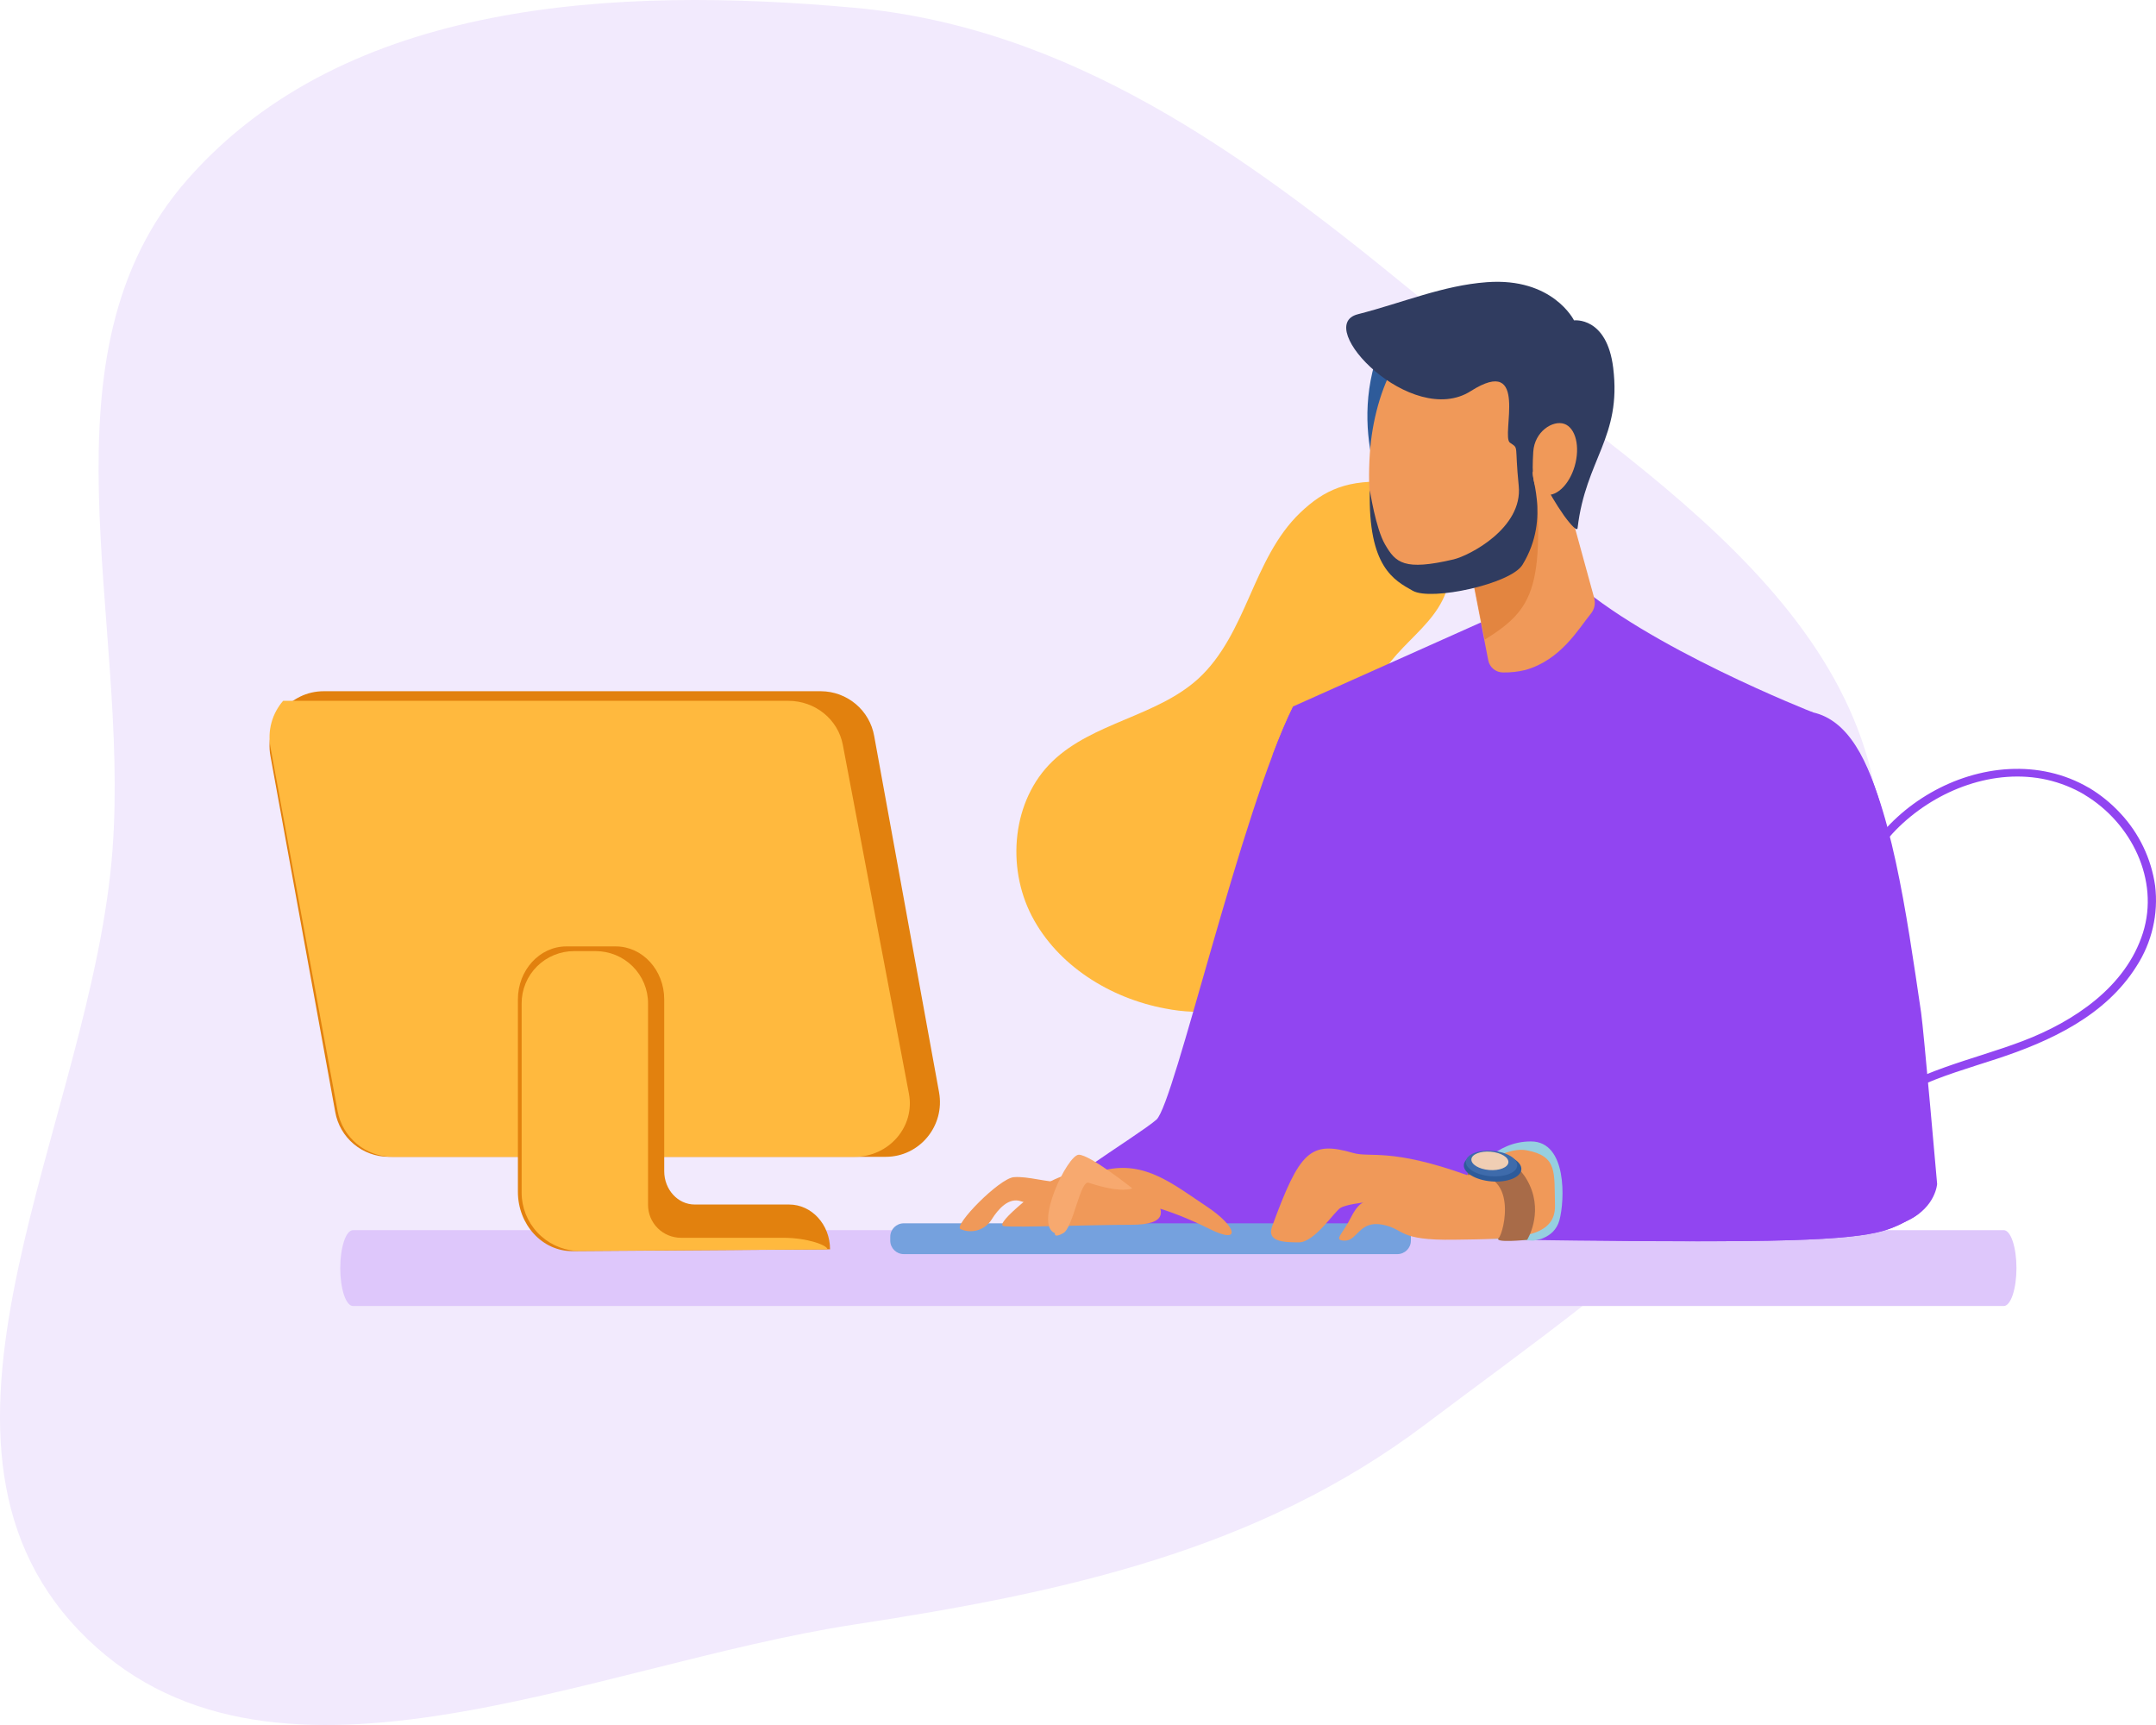 <svg width="400" height="320" viewBox="0 0 400 320" fill="none" xmlns="http://www.w3.org/2000/svg">
<path fill-rule="evenodd" clip-rule="evenodd" d="M158.488 1.437C198.38 5.055 230.655 28.337 261.705 53.806C298.017 83.591 348.396 110.555 348.994 157.702C349.595 204.976 301.969 235.941 264.378 264.288C233.286 287.735 196.897 295.489 158.488 301.363C109.212 308.898 49.255 338.593 14.659 302.478C-19.968 266.33 17.119 207.774 20.87 157.702C24.113 114.419 6.228 65.713 34.833 33.232C64.17 -0.08 114.442 -2.557 158.488 1.437Z" fill="#F2EAFD"/>
<path d="M268.078 98.867C266.474 94.468 263.154 90.606 258.538 89.476C250.033 88.779 245.6 90.933 241.203 95.137C236.806 99.341 234.28 105.051 231.832 110.601C229.384 116.15 226.774 121.839 222.278 125.939C214.595 132.91 202.748 134.019 195.269 141.221C187.79 148.423 186.665 160.742 191.421 169.91C196.177 179.077 205.914 185.171 216.164 187.081C219.493 187.749 222.909 187.883 226.281 187.478C236.131 186.161 244.573 178.938 249.09 170.133C253.607 161.327 254.676 151.135 254.148 141.27C253.888 136.466 253.311 131.412 255.309 127.026C259.277 118.326 269.38 115.335 269.141 104.375C269.088 102.494 268.729 100.635 268.078 98.867Z" fill="#FFB93E"/>
<path d="M387.544 146.139C378.398 140.785 367.142 141.914 358.165 147.087C353.756 149.617 349.961 153.075 347.049 157.217C344.333 161.129 342.462 165.549 340.646 169.927C338.831 174.305 337.03 178.872 334.512 182.985C331.993 187.098 328.377 191.184 323.579 192.745C320.708 193.701 317.669 193.966 314.763 194.774C312.684 195.375 310.672 196.188 308.762 197.2C304.548 199.358 300.801 202.312 297.73 205.894C294.916 209.248 292.721 213.319 292.566 217.746C292.535 219.989 292.998 222.211 293.923 224.258C294.847 226.305 296.212 228.128 297.92 229.598C304.484 235.245 314.39 234.13 321.925 231.244C325.871 229.79 329.525 227.654 332.718 224.934C336.819 221.337 339.345 216.401 342.525 212.064C345.858 207.649 350.262 204.138 355.329 201.858C360.191 199.564 365.383 198.093 370.477 196.42C380.446 193.15 390.626 188.409 396.381 179.248C399.25 174.812 400.472 169.525 399.835 164.294C399.117 159.265 396.863 154.575 393.377 150.852C391.676 149.015 389.719 147.428 387.566 146.139C387.388 146.037 387.177 146.008 386.979 146.06C386.78 146.111 386.61 146.239 386.507 146.415C386.403 146.59 386.374 146.799 386.426 146.996C386.479 147.193 386.607 147.361 386.785 147.464C395.403 152.644 400.68 163.213 397.577 173.05C394.411 183.09 384.765 189.497 375.324 193.101C365.882 196.705 355.386 198.595 347.239 204.995C342.785 208.481 339.964 213.236 336.812 217.816C335.43 219.916 333.814 221.855 331.993 223.596C330.569 224.876 329.018 226.012 327.364 226.984C320.574 231.062 311.33 233.809 303.542 231.118C301.582 230.429 299.799 229.323 298.317 227.877C296.836 226.432 295.692 224.683 294.966 222.752C293.418 218.687 294.199 214.386 296.302 210.642C298.62 206.733 301.803 203.396 305.61 200.882C309.364 198.265 313.626 196.451 318.126 195.555C320.94 194.99 323.804 194.53 326.4 193.227C328.492 192.111 330.375 190.646 331.965 188.897C335.053 185.62 337.22 181.626 339.071 177.561C342.891 169.16 345.529 159.915 352.389 153.32C359.459 146.509 369.977 142.451 379.784 144.654C382.251 145.215 384.613 146.156 386.785 147.443C386.954 147.501 387.139 147.498 387.307 147.436C387.476 147.374 387.617 147.255 387.707 147.101C387.796 146.947 387.829 146.767 387.8 146.591C387.77 146.416 387.68 146.256 387.544 146.139Z" fill="#9145F1"/>
<path d="M239.928 131.04C230.152 150.788 217.898 204.744 214.554 207.701C211.211 210.658 191.901 222.115 188.557 227.659C185.214 233.202 186.703 231.353 188.189 231.724C189.674 232.094 273.598 232.461 273.598 232.461C273.598 232.461 263.943 175.178 262.829 174.807C261.716 174.437 239.928 131.04 239.928 131.04Z" fill="#9145F1"/>
<path d="M226.027 232.194C241.453 232.301 257.708 232.388 266.662 232.431L254.402 159.465C247.866 146.85 239.928 131.04 239.928 131.04C238.694 133.53 237.423 136.564 236.135 139.968C234.864 194.772 242.795 210.134 236.836 219.896C232.188 227.519 227.945 230.926 226.027 232.194Z" fill="#9145F1"/>
<path d="M371.749 242.275H65.488C64.862 242.275 64.261 241.534 63.818 240.214C63.375 238.894 63.126 237.104 63.126 235.238C63.126 233.372 63.375 231.582 63.818 230.262C64.261 228.942 64.862 228.201 65.488 228.201H371.749C372.375 228.201 372.976 228.942 373.419 230.262C373.862 231.582 374.111 233.372 374.111 235.238C374.111 237.104 373.862 238.894 373.419 240.214C372.976 241.534 372.375 242.275 371.749 242.275Z" fill="#DEC7FB"/>
<path d="M291.399 107.208C305.336 120.013 336.367 132.155 336.367 132.155C336.367 132.155 341.062 175.505 337.863 200.048C334.664 224.592 336.434 229.571 336.434 229.571H272.454C272.454 229.571 263.866 217.713 248.148 180.845C238.141 157.366 239.928 131.044 239.928 131.044L278.887 113.619L291.399 107.208Z" fill="#9145F1"/>
<path d="M272.454 229.571H336.434C336.434 229.571 334.647 224.592 337.863 200.048C340.512 179.837 337.782 146.88 336.739 135.87L330.917 133.39C316.312 137.578 307.892 159.262 305.43 180.448C303.773 194.625 280.171 208.582 264.731 216.268C269.792 225.893 272.454 229.571 272.454 229.571Z" fill="#9145F1"/>
<path d="M256.766 62.716C249.053 79.81 258.312 95.643 258.031 94.976C257.749 94.308 269.704 66.114 269.704 66.114L256.766 62.716Z" fill="#2E5B9A"/>
<path d="M286.006 75.355L295.775 110.949C295.909 111.443 295.923 111.962 295.816 112.463C295.708 112.964 295.483 113.432 295.158 113.829C292.861 116.643 289.594 122.43 283.004 124.285C281.652 124.615 280.262 124.769 278.869 124.746C278.219 124.749 277.587 124.526 277.084 124.116C276.58 123.705 276.237 123.132 276.113 122.497L269.573 88.739L286.006 75.355Z" fill="#F09959"/>
<path d="M284.124 78.329L280.55 79.787L269.573 88.738L275.472 118.655C285.466 112.447 286.925 108.259 284.124 78.329Z" fill="#E38540"/>
<path d="M285.634 91.094C283.471 102.799 274.668 110.715 265.978 108.783C257.289 106.85 253.141 99.268 254.147 84.069C254.948 72.154 260.854 59.202 269.543 61.141C278.232 63.08 287.8 79.39 285.634 91.094Z" fill="#F09959"/>
<path d="M336.367 132.154C349.312 135.065 351.716 161.23 355.925 188.827C356.411 192.005 358.896 218.888 358.896 218.888C358.891 220.435 358.448 221.949 357.618 223.256C356.787 224.564 355.603 225.612 354.201 226.28C349.973 228.386 348.259 229.975 323.747 230.222C300.209 230.459 269.855 229.484 269.855 229.484C269.855 229.484 269.587 220.767 272.002 216.505C275.634 210.1 312.855 200.902 316.323 200.408C316.816 193.51 312.902 168.546 318.301 151.622C322.017 139.981 326.014 133.88 331.011 132.288C332.752 131.763 334.602 131.716 336.367 132.154Z" fill="#9145F1"/>
<path d="M283.159 230.015C294.762 230.189 310.688 230.349 323.737 230.222C348.249 229.975 349.962 228.387 354.191 226.281C359.144 223.818 359.393 219.629 359.393 219.629C359.393 219.629 356.891 191.021 356.421 187.843C353.698 169.364 350.754 148.215 343.906 138.009C350.345 156.789 351.381 172.631 351.495 179.393C351.555 182.821 351.237 187.513 350.231 190.794C349.117 194.428 346.27 196.708 341.813 195.466C332.899 193.003 321.759 198.179 321.759 198.179C321.759 198.179 330.176 195.223 338.097 197.933C346.019 200.643 362.364 218.625 344.536 225.299C339.08 227.332 306.406 228.991 283.159 230.015Z" fill="#9145F1"/>
<path d="M273.974 217.329C273.974 217.329 277.274 211.743 284.034 211.743C290.795 211.743 290.309 222.756 289.316 226.364C288.324 229.972 284.366 230.142 284.366 230.142L269.839 229.474L273.974 217.329Z" fill="#96CFE0"/>
<path d="M259.248 226.931H167.681C166.294 226.931 165.169 228.051 165.169 229.431V230.149C165.169 231.529 166.294 232.648 167.681 232.648H259.248C260.635 232.648 261.76 231.529 261.76 230.149V229.431C261.76 228.051 260.635 226.931 259.248 226.931Z" fill="#75A1DE"/>
<path d="M272.159 217.984C257.963 212.894 254.238 214.81 251.032 213.879C243.107 211.579 241.125 213.545 236.011 227.512C235.005 230.296 237.99 230.469 240.961 230.469C243.932 230.469 247.564 224.719 248.718 224.061C249.871 223.404 253.01 223.077 253.01 223.077C253.01 223.077 252.004 223.077 250.535 226.034C249.066 228.991 247.232 230.142 249.546 230.142C251.86 230.142 252.185 226.364 256.478 227.185C260.77 228.006 259.117 230.142 269.845 229.975C280.573 229.808 288.672 229.975 288.498 223.571C288.334 217.493 289.011 214.453 283.216 213.385C278.759 212.564 272.159 217.984 272.159 217.984Z" fill="#F09959"/>
<path d="M272.344 217.984C281.834 216.916 279.051 228.683 278.045 229.665C277.039 230.646 283.33 229.998 283.33 229.998C283.33 229.998 286.278 225.279 283.803 219.856C281.328 214.432 276.375 214.182 276.375 214.182L272.166 216.482L272.344 217.984Z" fill="#A86B48"/>
<path d="M282.253 216.962C282.129 218.417 279.641 219.402 276.693 219.158C273.745 218.915 271.451 217.53 271.585 216.078C271.72 214.626 274.195 213.638 277.146 213.882C280.097 214.126 282.374 215.504 282.253 216.962Z" fill="#2E5B9A"/>
<path d="M281.499 216.235C281.388 217.539 279.151 218.417 276.529 218.197C273.906 217.977 271.834 216.745 271.958 215.444C272.082 214.142 274.305 213.261 276.925 213.481C279.544 213.701 281.606 214.933 281.499 216.235Z" fill="#3E6BAB"/>
<path d="M279.852 215.631C279.775 216.568 278.176 217.203 276.278 217.046C274.379 216.889 272.924 215.998 272.984 215.06C273.045 214.122 274.661 213.491 276.563 213.648C278.464 213.805 279.93 214.693 279.852 215.631Z" fill="#F0CEB4"/>
<path d="M164.331 214.599H72.087C69.721 214.586 67.435 213.747 65.627 212.227C63.82 210.708 62.606 208.605 62.197 206.286L50.168 140.204C49.035 133.973 53.777 128.226 60.058 128.226H152.302C154.667 128.239 156.954 129.078 158.761 130.598C160.568 132.118 161.781 134.221 162.188 136.54L174.221 202.621C175.354 208.852 170.612 214.599 164.331 214.599Z" fill="#E2810E"/>
<path d="M168.63 202.868L156.363 138.149C155.467 133.433 151.222 130.009 146.269 130.009H52.529C51.511 131.179 50.772 132.562 50.365 134.056C49.959 135.549 49.896 137.115 50.181 138.636L62.633 206.112C63.071 208.496 64.336 210.652 66.207 212.203C68.078 213.754 70.437 214.602 72.872 214.599H158.556C164.958 214.599 169.797 208.972 168.63 202.868Z" fill="#FFB93E"/>
<path d="M146.399 223.447H128.887C125.765 223.447 123.233 220.68 123.233 217.266V185.404C123.233 179.97 119.208 175.565 114.232 175.565H105.086C100.113 175.565 96.085 179.97 96.085 185.404V221.084C96.085 227.188 100.626 232.124 106.21 232.098L153.999 231.764C153.999 227.168 150.595 223.447 146.399 223.447Z" fill="#E2810E"/>
<path d="M96.779 186.118V221.254C96.781 223.99 97.822 226.625 99.695 228.628C101.567 230.631 104.132 231.855 106.874 232.054L153.512 231.764C153.512 231.003 149.823 229.618 145.289 229.618H126.348C124.726 229.618 123.17 228.976 122.023 227.835C120.876 226.693 120.231 225.145 120.231 223.53V186.118C120.231 183.551 119.207 181.089 117.383 179.274C115.559 177.459 113.085 176.439 110.506 176.439H106.528C105.249 176.436 103.982 176.684 102.799 177.169C101.617 177.654 100.542 178.367 99.636 179.266C98.731 180.165 98.012 181.233 97.522 182.409C97.032 183.584 96.779 184.845 96.779 186.118Z" fill="#FFB93E"/>
<path d="M194.406 219.415C201.449 215.517 210.071 216.819 213.186 220.713C216.302 224.608 216.842 227.208 209.792 227.208C202.743 227.208 188.648 227.729 186.297 227.468C183.946 227.208 194.406 219.415 194.406 219.415Z" fill="#F09959"/>
<path d="M204.849 217.079C212.418 215.26 217.593 219.642 223.908 223.831C229.387 227.469 230.491 231.006 224.427 227.989C215.554 223.574 210.342 223.053 210.342 223.053L204.849 217.079Z" fill="#F09959"/>
<path d="M197.954 219.376C194.131 219.376 190.794 218.161 188.094 218.374C185.395 218.588 176.85 227.329 178.198 227.999C178.3 228.051 178.405 228.096 178.513 228.133C179.506 228.485 180.589 228.488 181.583 228.141C182.577 227.795 183.422 227.119 183.976 226.227C185.187 224.295 187.152 222.049 189.443 222.853C191.971 223.681 194.618 224.09 197.28 224.065L197.954 219.376Z" fill="#F09959"/>
<path d="M195.711 228.76C191.797 227.199 198.058 214.209 200.151 214.209C202.243 214.209 210.071 220.447 210.071 220.447C210.071 220.447 208.23 221.478 201.978 219.406C200.412 218.885 199.108 227.719 197.283 228.75C195.459 229.782 195.711 228.76 195.711 228.76Z" fill="#F7A96F"/>
<path d="M254.147 90.924C253.785 105.228 258.681 107.648 262.105 109.59C265.529 111.533 280.288 108.322 282.455 104.785C287.995 95.733 283.33 87.296 284.571 87.43C285.812 87.563 286.945 91.081 290.175 95.653C290.476 96.081 292.576 98.904 292.686 97.966C294.186 85.157 300.889 81.179 299.293 68.223C298.116 58.671 292.026 59.432 292.026 59.432C292.026 59.432 288.095 51.439 275.862 52.347C267.665 52.954 260.358 56.131 251.91 58.297C243.463 60.463 261.904 79.52 272.863 72.555C283.823 65.59 278.414 80.932 280.141 82.12C281.868 83.308 280.972 82.277 281.767 90.13C282.562 97.983 272.545 103.102 269.674 103.773C260.495 105.923 258.943 104.417 256.951 100.976C255.214 97.969 254.147 90.924 254.147 90.924Z" fill="#303C60"/>
<path d="M292.147 86.482C291.094 90.087 288.518 92.416 286.399 91.685C284.279 90.954 284.215 88.014 284.463 83.832C284.688 80.051 288.089 77.898 290.212 78.629C292.334 79.36 293.2 82.878 292.147 86.482Z" fill="#F09959"/>
</svg>
